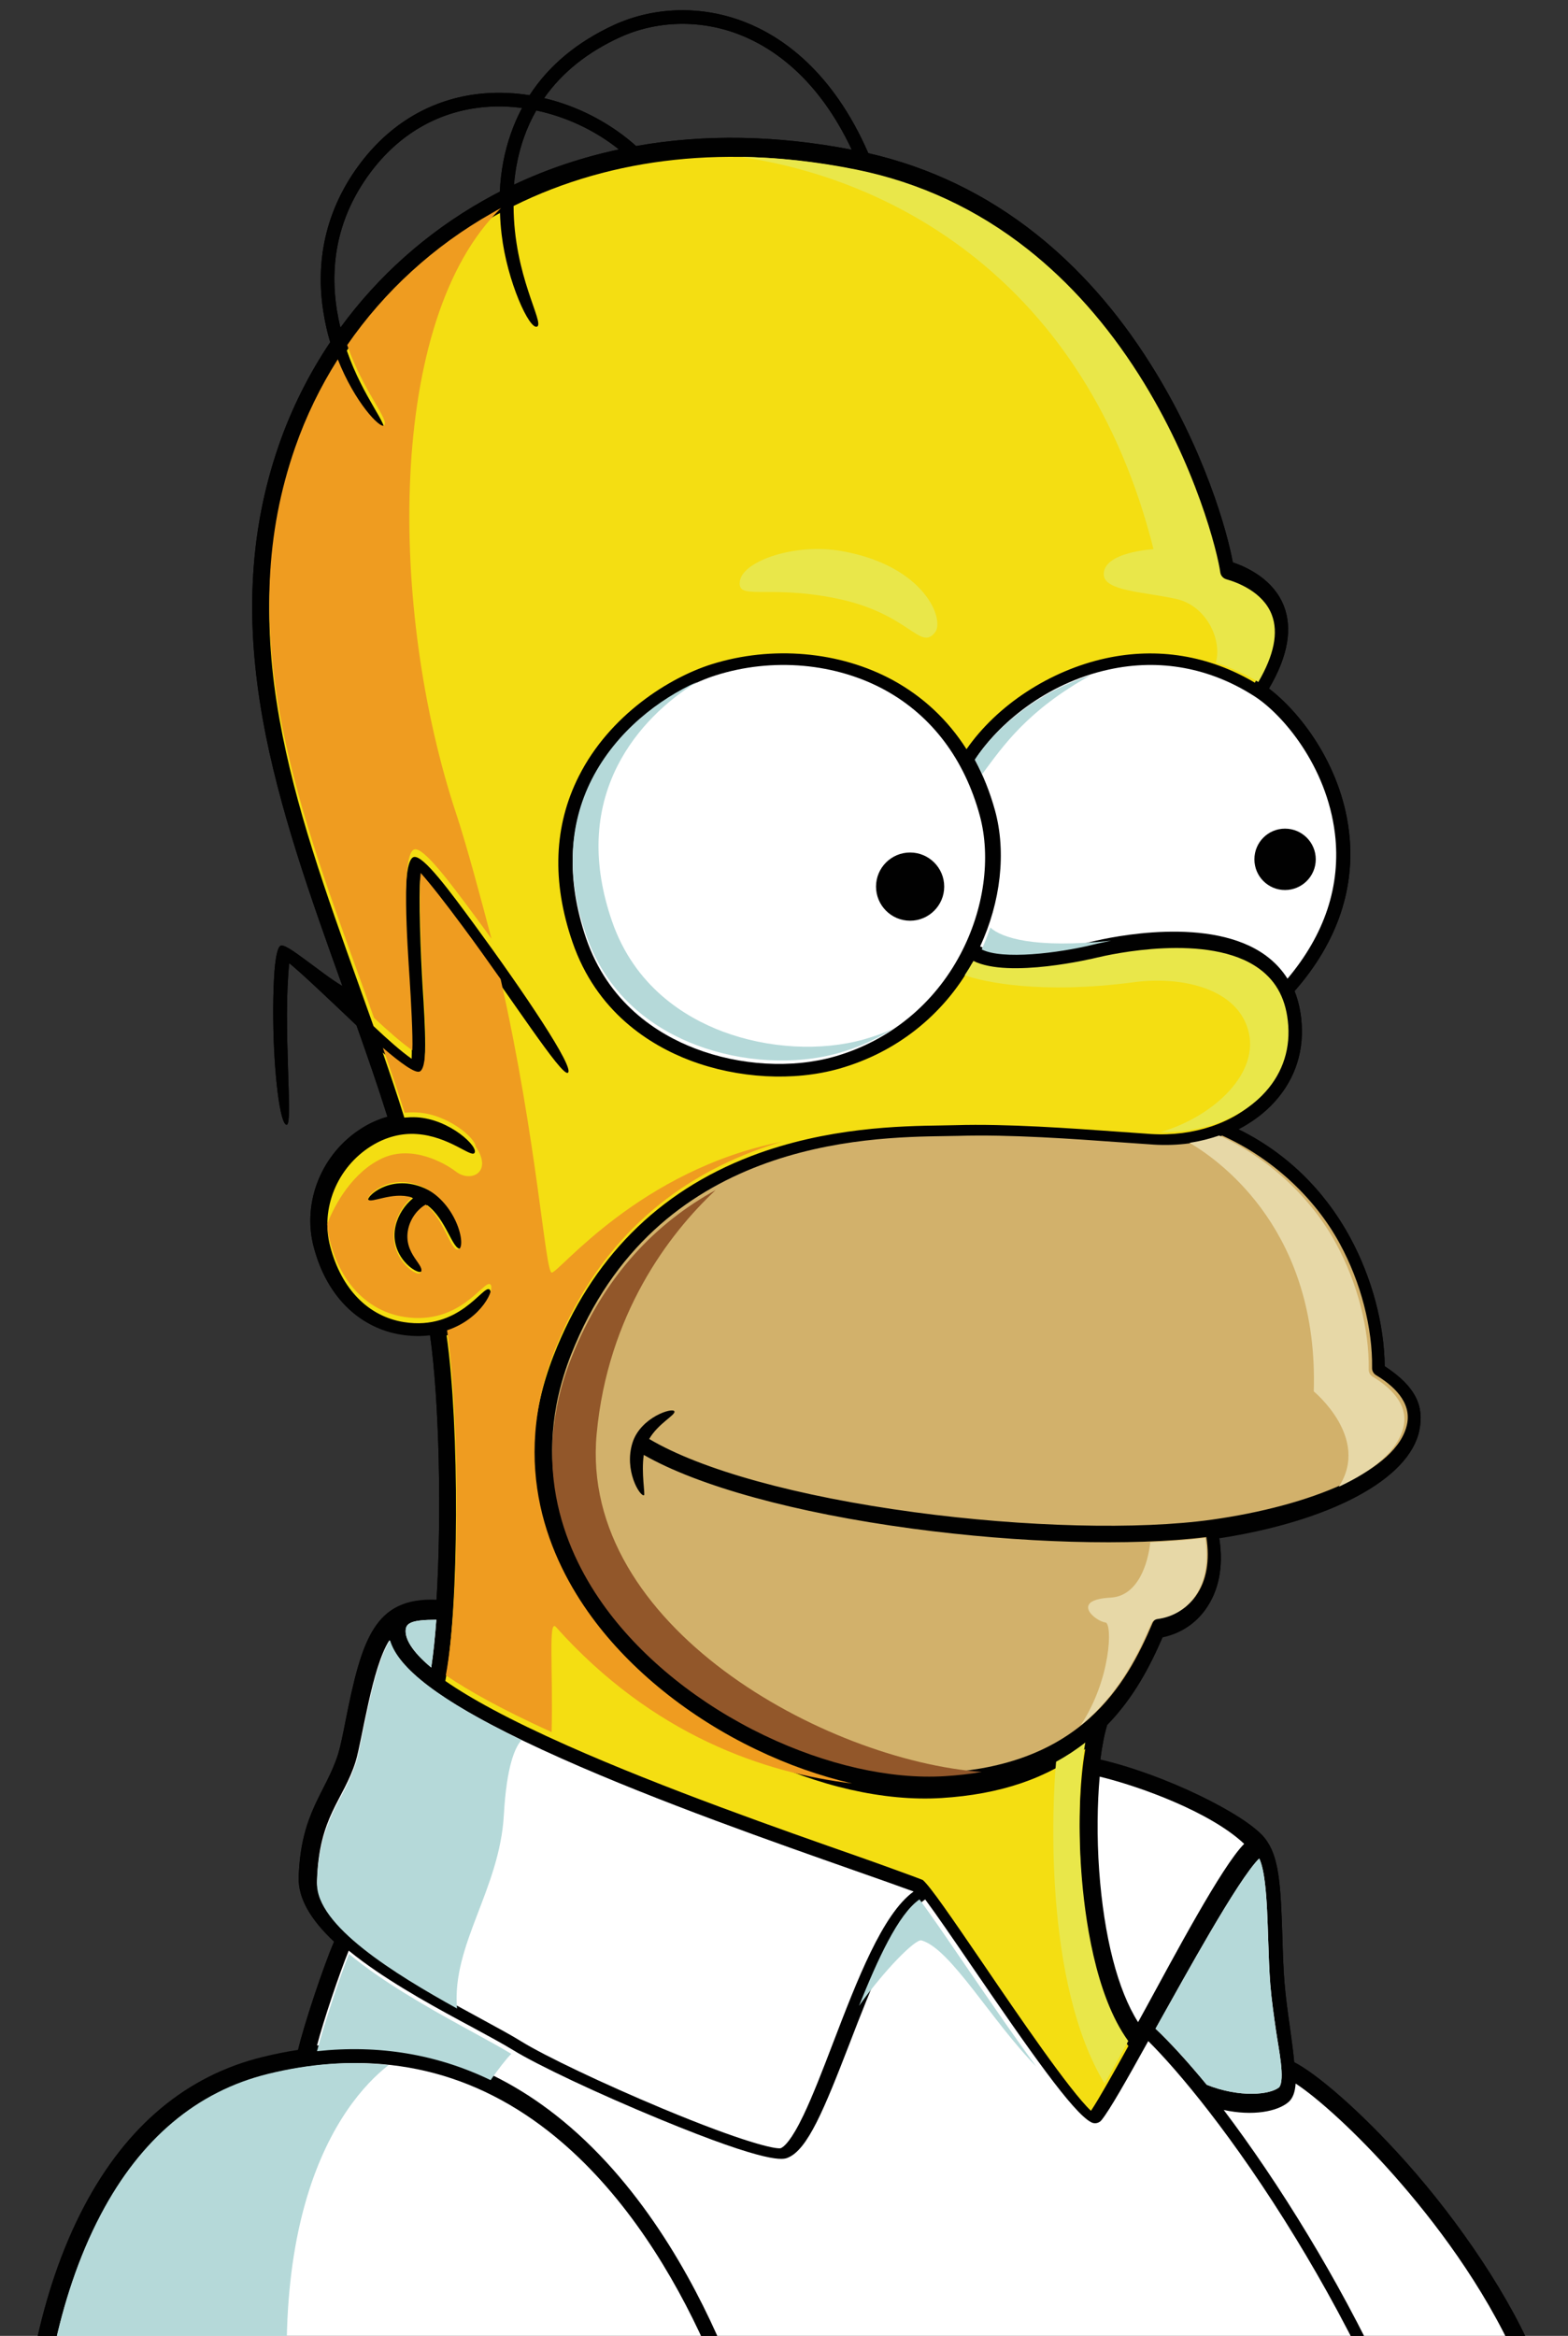 <?xml version="1.0" encoding="UTF-8"?>
<svg width="460px" height="685px" viewBox="0 0 460 685" version="1.1" xmlns="http://www.w3.org/2000/svg" xmlns:xlink="http://www.w3.org/1999/xlink">
    <rect x="0" y="0" width="460" height="685" fill="#333333" stroke="none"/>
    <!-- Generator: Sketch 44.1 (41455) - http://www.bohemiancoding.com/sketch -->
    <title>homer_bottom-right</title>
    <desc>Created with Sketch.</desc>
    <defs></defs>
    <g id="Page-1" stroke="none" stroke-width="1" fill="none" fill-rule="evenodd">
        <g id="homer_bottom-right" fill-rule="nonzero">
            <g id="Homer_Simpson" transform="translate(5, 3)">
                <path d="M519.154,1065.516 C522.392,1060.37 525.369,1055.096 528.147,1049.744 C538.167,1030.366 545.19,1009.921 549.067,988.981 C552.529,970.239 552.798,951.597 551.726,939.922 C556.642,936.462 557.293,934.646 557.625,933.738 C558.838,930.239 556.91,920.236 554.675,912.056 C552.136,902.865 547.284,888.292 538.25,870.945 C525.028,845.523 507.68,823.099 486.693,804.302 C482.977,800.969 479.102,797.732 475.147,794.643 C466.26,770.372 448.779,723.326 438.397,700.695 C441.889,698.726 447.785,694.615 446.013,690.067 C438.463,670.946 422.926,648.325 407.539,631.072 C393.667,615.525 380.847,604.82 374.685,601.725 C374.447,598.948 374.004,595.659 373.464,591.759 C372.832,587.318 372.187,582.709 371.816,578.177 C371.514,574.376 371.35,569.974 371.22,565.295 C370.716,549.289 370.259,541.186 365.958,535.898 C360.383,529.027 336.641,517.305 317.789,512.976 C318.34,508.707 319.041,505.174 319.833,502.663 C327.729,494.563 332.473,485.286 336.067,476.976 C341.232,475.918 345.722,473.017 348.779,468.654 C352.335,463.607 354.066,456.755 352.679,447.941 C385.541,442.858 408.495,430.575 411.391,416.342 C412.796,409.463 410.533,403.68 401.222,397.606 C401.117,385.325 397.478,371.699 391.158,359.986 C383.514,345.867 372.195,334.91 358.256,328.103 C361.862,326.239 365.108,323.917 367.83,321.187 C374.375,314.604 377.499,306.29 376.856,297.105 C376.626,293.603 375.912,290.428 374.768,287.576 C381.11,280.373 385.658,272.69 388.327,264.693 C390.914,256.919 391.731,248.835 390.734,240.682 C388.341,220.883 376.056,205.527 367.263,198.891 C373.087,189.024 374.084,181.032 371.68,174.781 C368.706,167.007 361.045,163.378 356.667,161.891 C355.105,153.168 348.358,128.731 332.401,103.545 C322.86,88.415 311.594,75.661 298.965,65.634 C284.314,53.996 267.75,46.017 249.74,41.915 C239.23,17.799 224.3,7.672 213.493,3.456 C201.042,-1.419 187.095,-1.128 175.214,4.276 C164.369,9.261 156.03,16.174 150.352,24.922 C146.035,24.236 141.681,24.036 137.466,24.346 C122.973,25.429 110.389,32.342 101.111,44.343 C95.788,51.236 92.21,58.777 90.421,66.761 C88.867,73.74 88.674,81.082 89.892,88.615 C90.38,91.679 91.05,94.608 91.869,97.338 C85.616,106.676 80.523,116.808 76.792,127.558 C72.275,140.644 69.772,153.849 69.143,167.959 C68.573,180.522 69.545,193.503 72.046,207.664 C76.712,233.844 86.223,260.363 95.412,285.99 C95.813,287.086 96.24,288.224 96.625,289.334 C89.471,282.568 78.864,273.072 77.205,274.371 C75.28,275.891 75.103,288.578 75.161,295.732 C75.28,311.415 77.153,327.098 79.152,326.74 C81.021,326.411 77.917,297.7 79.853,279.407 C82.606,281.444 93.692,292.03 99.582,297.611 C102.729,306.492 105.853,315.481 108.68,324.459 C106.099,325.174 103.568,326.284 101.186,327.784 C89.407,335.12 83.58,349.403 87.009,362.494 C88.97,370.024 92.451,376.156 97.284,380.702 C101.604,384.741 106.946,387.352 112.674,388.251 C115.787,388.736 118.609,388.755 121.154,388.434 C123.918,407.912 124.566,441.488 123.062,466.11 C104.864,465.423 101.156,477.551 96.381,501.523 C95.6,505.554 94.888,509.031 94.193,511.304 C90.643,522.604 83.204,528.434 82.619,547.431 C82.453,553.342 85.885,559.54 93.041,566.253 C89.978,573.271 84.132,590.787 82.426,598.126 C79.014,598.652 75.546,599.338 72.062,600.199 C49.771,605.645 32.182,620.342 19.736,643.86 C5.9,670.046 1.806,700.697 0.823,721.782 C-0.332,745.739 2.122,769.666 7.03,782.725 C8.968,787.916 20.744,792.121 26.322,792.802 C29.518,805.536 33.888,821.812 39.006,840.05 C32.943,848.981 26.959,862.449 21.176,880.048 C16.172,895.29 11.502,913.108 7.711,931.653 C4.243,948.546 1.718,964.857 0.621,977.639 C-1.243,998.884 1.582,1001.505 2.643,1002.48 C5.174,1004.852 9.841,1007.125 16.59,1009.309 C22.561,1036.387 36.818,1065.109 58.988,1094.703 C80.767,1123.771 104.731,1146.469 121.256,1160.616 C125.854,1214.729 128.155,1265.405 128.155,1312.213 C128.155,1346.97 528.903,1132.807 519.154,1065.516 Z M176.898,7.924 C187.773,2.969 200.596,2.689 212.042,7.191 C221.73,10.994 235.021,19.92 244.877,40.89 C222.793,36.621 201.474,36.284 181.614,39.819 C176.042,34.836 169.356,30.791 162.181,28.081 C159.708,27.145 157.171,26.37 154.62,25.772 C159.877,18.286 167.318,12.304 176.898,7.924 M152.321,29.393 C161.048,31.231 169.539,35.182 176.574,40.813 C165.836,43.111 155.512,46.549 145.786,51.15 C146.182,46.521 147.09,41.884 148.68,37.383 C149.663,34.581 150.89,31.901 152.321,29.393 M93.841,87.989 C91.413,72.763 94.938,58.896 104.266,46.801 C112.854,35.727 124.427,29.341 137.779,28.344 C141.194,28.084 144.683,28.203 148.145,28.668 C146.899,31.018 145.813,33.474 144.91,36.057 C143.002,41.436 141.905,47.177 141.637,53.188 C139.911,54.073 138.253,54.973 136.588,55.923 C120.041,65.324 105.861,78.026 94.874,93.055 C94.464,91.427 94.135,89.719 93.841,87.989" id="Shape" fill="#010101"></path>
                <path d="M138.549,375.115 C136.64,373.909 129.783,387.263 113.553,384.72 C103.02,383.057 95.117,374.966 91.863,362.483 C88.952,351.414 93.899,339.328 103.884,333.092 C108.184,330.408 112.753,329.254 117.252,329.559 C126.65,330.2 133.07,336.411 134.166,335.146 C135.624,333.436 126.949,325.145 117.169,324.646 C115.988,324.593 114.795,324.635 113.611,324.74 C111.629,318.357 109.465,312.005 107.279,305.658 C112.482,310.161 116.804,313.331 118.091,312.587 C120.526,311.24 119.762,298.397 118.979,286.202 C118.415,277.069 117.737,259.379 118.312,254.307 C121.201,257.56 125.612,263.277 130.566,270.018 C144.922,289.532 159.78,312.762 161.587,311.589 C163.723,310.244 148.678,287.921 134.152,268.11 C127.109,258.53 119.126,247.622 116.392,248.324 C112.388,249.383 114.377,276.933 114.992,286.457 C115.349,292.194 115.988,303.729 115.769,307.488 C112.731,305.37 108.724,301.832 104.581,297.917 C103.092,293.738 101.606,289.571 100.137,285.459 C90.587,258.799 81.566,233.62 76.966,207.797 C74.528,193.975 73.61,181.326 74.149,169.112 C74.753,155.462 77.182,142.66 81.538,130.008 C84.698,120.839 88.904,112.116 94.005,104.008 C99.022,116.804 106.311,124.388 107.478,123.495 C109.338,122.053 101.548,113.729 96.752,99.816 C107.625,83.956 122.056,70.619 139.092,60.906 C139.941,60.401 140.802,59.927 141.687,59.461 C141.746,61.544 141.903,63.645 142.161,65.778 C143.771,79.505 150.36,93.896 152.582,92.77 C154.779,91.672 145.722,77.906 145.67,57.401 C174.726,42.972 209.198,39.298 245.922,46.776 C264.289,50.541 281.103,58.416 295.927,70.211 C308.106,79.919 318.998,92.279 328.271,106.975 C345.068,133.61 351.289,159.535 352.045,165.008 C352.161,165.968 352.853,166.761 353.774,167.03 C356.918,167.914 364.492,170.734 367.068,177.452 C369.049,182.662 367.729,189.295 363.133,197.203 C349.667,189.217 334.578,186.73 319.358,190.052 C303.011,193.626 287.55,203.744 278.54,216.703 C273.125,208.177 265.844,201.331 256.991,196.487 C241.384,187.975 221.457,186.236 203.73,191.804 C191.454,195.678 173.882,206.599 164.797,224.644 C157.475,239.143 156.841,255.491 162.937,273.248 C169.994,293.78 185.599,303.473 197.478,307.987 C211.484,313.275 227.838,314.185 241.237,310.375 C257.924,305.636 271.697,294.745 280.112,279.672 C290.428,284.871 315.151,278.951 316.25,278.688 C319.551,277.887 348.823,271.196 363.49,281.971 C368.679,285.772 371.429,291.207 371.933,298.574 C372.464,306.332 369.83,313.375 364.306,318.918 C356.945,326.34 345.135,330.325 332.721,329.554 L323.002,328.866 C309.193,327.879 290.287,326.501 275.25,326.959 L271.246,327.039 C259.488,327.208 237.593,327.527 215.363,336.025 C187.976,346.52 168.469,366.171 157.422,394.464 C144.048,428.652 155.892,455.977 168.192,472.86 C179.547,488.479 196.568,502.298 216.13,511.759 C234.953,520.859 254.506,525.309 271.185,524.272 C288.508,523.205 302.375,518.474 313.386,509.887 C311.712,519.198 311.194,533.65 312.223,547.616 C313.178,560.401 316.2,583.551 326.032,597.001 C321.491,605.211 317.503,612.309 315.054,616 C308.795,610.094 293.777,588.079 283.521,573.011 C273.717,558.66 268.074,550.441 265.764,548.345 C265.498,548.123 250.411,542.68 246.96,541.488 C224.183,533.505 189.744,521.455 161.509,508.917 C144.123,501.2 132.865,494.951 125.643,489.946 C129.702,468.429 129.832,415.251 126.016,388.624 C136.208,385.233 140.224,376.189 138.549,375.115" id="Shape" fill="#F4DE12"></path>
                <path d="M118.721,345.099 C109.154,341.455 102.426,347.962 103.039,348.923 C103.832,350.214 110.212,346.628 116.196,348.365 C113.743,350.345 111.795,353.294 111.054,356.472 C108.983,365.346 117.468,371.022 118.681,369.846 C120.769,367.81 113.373,364.646 115.084,357.287 C115.846,354.019 118.21,351.486 120.315,350.409 C125.908,354.483 127.808,363.76 130.147,363.146 C132.725,362.48 129.611,349.245 118.721,345.099" id="Shape" fill="#010101"></path>
                <path d="M372.936,613.492 C374.263,612.36 374.915,610.58 375.096,608 C381.483,612.161 392.851,622.33 404.239,635.267 C415.364,647.873 430.225,667.127 440,689.138 C430.214,688.841 410.196,693.173 401.987,696 C394.137,679.146 386.048,664.553 379.034,652.955 C370.47,638.717 361.811,626.092 354,615.749 C362.447,617.579 369.637,616.251 372.936,613.492" id="Shape" fill="#FFFFFF"></path>
                <path d="M366.082,549.17 C366.67,553.942 366.854,560.048 367.05,565.929 C367.207,570.621 367.356,575.026 367.658,578.895 C368.033,583.535 368.742,588.373 369.358,592.647 C370.094,597.745 372.071,606.884 370.251,609.107 C367.552,611.302 358.726,612.203 349.031,608.373 C343.232,601.34 338.083,595.76 334,591.913 C334.543,590.936 335.103,589.926 335.677,588.91 C342.109,577.507 358.101,548.223 364.41,542 C364.858,542.895 365.561,544.858 366.082,549.17" id="Shape" fill="#FFFFFF"></path>
                <path d="M360,537.713 C353.469,544.231 339.327,570.903 331.21,585.75 C330.415,587.163 329.635,588.601 328.875,590 C322.897,580.573 318.883,564.999 317.461,545.57 C316.745,535.5 316.916,525.871 317.611,518 C329.374,520.835 350.125,528.391 360,537.713" id="Shape" fill="#FFFFFF"></path>
                <path d="M388.024,361.656 C394.237,373.055 397.684,386.365 397.523,398.169 C397.498,399.022 397.961,399.828 398.705,400.278 C403.594,403.21 409.147,408.069 407.793,414.595 C404.982,428.308 379.379,438.586 350.538,442.641 C329.065,445.65 295.629,444.822 263.252,440.457 C228.889,435.836 200.653,428.02 185.451,418.979 C188.135,414.372 193.279,411.939 192.847,410.877 C192.339,409.654 182.956,412.594 180.564,420.05 C177.983,428.169 182.745,435.902 183.925,435.488 C184.344,435.333 183.078,428.937 183.861,423.65 C199.837,432.81 228.298,440.656 262.611,445.266 C294.238,449.526 326.981,450.448 348.896,447.748 C349.994,454.614 348.962,460.533 345.862,464.947 C343.334,468.553 339.46,470.888 335.045,471.471 C334.193,471.581 333.461,472.142 333.131,472.92 C329.276,481.994 324.051,492.416 314.627,500.88 C303.909,510.498 289.898,515.741 271.794,516.862 C255.882,517.842 237.142,513.585 219.01,504.872 C200.095,495.781 183.672,482.569 172.744,467.661 C161.139,451.815 149.969,426.215 162.543,394.232 C187.272,331.413 248.991,330.505 272.246,330.163 L276.339,330.091 C291.139,329.635 309.981,330.991 323.718,331.982 L333.514,332.661 C340.534,333.089 347.392,332.139 353.563,330.016 C367.658,336.341 380.498,347.787 388.024,361.656" id="Shape" fill="#D2B16B"></path>
                <path d="M386.625,241.46 C387.536,249.019 386.787,256.528 384.394,263.722 C382.051,270.761 378.125,277.559 372.707,284 C371.062,281.38 368.947,279.133 366.383,277.238 C350.29,265.421 320.964,271.762 315.237,273.162 C304.99,275.658 288.547,277.589 282.532,274.535 C288.605,261.484 290.255,246.819 286.893,234.632 C285.43,229.319 283.446,224.372 281,219.826 C287.622,209.534 301.678,197.393 320.316,193.337 C335.249,190.075 350.047,192.811 363.101,201.239 C371.219,206.474 384.215,221.533 386.625,241.46" id="Shape" fill="#FFFFFF"></path>
                <path d="M282.434,236.155 C285.788,248.529 283.684,263.696 276.8,276.743 C269.005,291.537 255.914,302.195 239.94,306.807 C227.417,310.412 212.079,309.531 198.911,304.469 C187.894,300.245 173.399,291.176 166.873,271.958 C161.214,255.133 161.751,239.709 168.519,226.103 C177.014,209.055 193.434,198.729 204.917,195.061 C221.568,189.764 240.221,191.412 254.812,199.464 C268.404,206.987 277.957,219.671 282.434,236.155" id="Shape" fill="#FFFFFF"></path>
                <path d="M123,472 C122.603,477.334 122.101,482.085 121.505,486 C115.49,480.97 114,477.519 114,475.342 C114,473.01 115.49,472 123,472" id="Shape" fill="#FFFFFF"></path>
                <path d="M88.004,548.476 C88.576,529.539 95.776,524.976 99.327,513.567 C101.245,507.416 104.07,485.945 109.247,478 C112.01,487.538 128.325,498.694 159.835,512.726 C188.203,525.365 222.723,537.451 245.544,545.476 C252.517,547.924 258.55,550.045 262.964,551.663 C262.986,551.677 263,551.691 263,551.713 C253.893,558.306 246.503,577.537 239.356,596.18 C236.343,604.071 233.455,611.533 230.73,617.248 C227.181,624.69 225.047,626.539 224.044,626.969 C222.436,627.286 213.16,625.262 189.275,615.3 C172.239,608.182 154.847,599.927 147.951,595.658 C145.032,593.848 140.964,591.641 136.257,589.084 C118.058,579.214 87.595,562.714 88.004,548.476" id="Shape" fill="#FFFFFF"></path>
                <path d="M97.306,569.021 C98.573,570.034 99.887,571.083 101.309,572.126 C111.483,579.616 123.949,586.342 133.97,591.715 C138.628,594.236 142.645,596.408 145.455,598.145 C152.835,602.677 170.469,610.981 188.36,618.366 C220.93,631.826 224.819,630.274 226.097,629.754 C231.952,627.413 236.792,615.499 244.232,596.275 C250.603,579.746 258.448,559.429 266.421,554 C269.75,558.485 274.834,565.903 280.104,573.612 C297.214,598.602 309.73,616.509 315.1,619.348 C316.12,619.909 317.417,619.644 318.141,618.739 C320.569,615.748 325.664,606.725 331.86,595.547 C340.332,603.936 356.859,623.423 375.288,653.624 C390.494,678.534 410.869,717.453 422.778,762.92 C403.894,755.132 389.338,752.177 388.897,753.718 C387.915,757.268 411.778,760.748 443.126,778.075 C457.316,785.896 470.5,795.149 482.57,805.727 C503.004,823.65 520.041,845.074 533.17,869.428 C542.665,887.02 547.813,901.919 550.485,911.343 C553.925,923.493 554.258,930.155 553.875,931.328 C553.559,932.208 550.435,937.288 519.165,950.627 C498.191,959.561 470.168,969.802 440.306,979.419 C408.058,989.773 376.242,998.616 348.246,1005.007 C317.204,1012.077 292.57,1015.773 274.992,1016 C270.155,998.643 263.355,974.691 255.892,948.405 C237.543,883.639 214.069,800.804 201.932,754.706 C208.389,752.207 221.482,744.222 221.482,735.033 C221.482,729.538 217.218,709.379 206.961,685.501 C198.135,664.91 182.447,636.372 157.988,617.217 C137.219,600.945 113.739,594.122 88,596.845 C89.885,589.615 94.52,575.825 97.306,569.021" id="Shape" fill="#FFFFFF"></path>
                <path d="M6.263,722.171 C7.265,701.596 11.242,671.738 24.726,646.34 C36.529,624.13 53.156,610.287 74.122,605.173 C104.566,597.744 132.045,603.38 155.764,621.881 C195.709,653.061 213.598,711.511 217,730.723 C206.87,724.575 192.196,721.352 173.211,721.12 C154.015,720.896 131.275,723.783 107.511,729.487 C69.073,738.716 24.47,756.73 10.583,776 C6.981,762.884 5.312,742.6 6.263,722.171" id="Shape" fill="#FFFFFF"></path>
                <path d="M204.996,249 C199.472,249 195,253.479 195,258.99 C195,264.515 199.472,269 204.996,269 C210.511,269 215,264.515 215,258.99 C214.997,253.482 210.508,249 204.996,249" id="Shape" fill="#010101"></path>
                <path d="M343.98,241 C339.01,241 335,245.025 335,250 C335,254.973 339.01,259 343.98,259 C348.946,259 353,254.973 353,250 C353,245.025 348.946,241 343.98,241" id="Shape" fill="#010101"></path>
                <path d="M142.813,529.23 C143.624,514.692 146.166,509.292 148,507.275 C124.316,495.774 111.825,486.281 109.428,478 C104.208,485.998 101.359,507.703 99.422,513.91 C95.841,525.427 88.581,530.034 88.004,549.159 C87.647,561.677 110.941,575.954 129.073,586 C127.476,567.309 141.59,551.104 142.813,529.23" id="Shape" fill="#B5D9D9"></path>
                <path d="M109,602.584 C97.718,601.289 85.914,602.147 73.605,605.172 C52.805,610.286 36.303,624.129 24.585,646.353 C11.205,671.737 7.26,701.594 6.258,722.169 C5.322,742.608 6.973,762.896 10.548,776 C21.637,760.534 52.361,745.864 83.783,735.918 C68.443,648.9 94.494,613.86 109,602.584" id="Shape" fill="#B5D9D9"></path>
                <path d="M145,599.294 C142.229,597.604 138.537,595.577 134.319,593.269 C124.217,587.749 111.662,580.862 101.412,573.181 C99.974,572.121 98.653,571.046 97.376,570 C94.569,576.972 89.919,591.117 88,598.511 C106.141,596.561 123.178,599.404 138.925,607 C141.065,603.958 143.425,600.839 145,599.294" id="Shape" fill="#B5D9D9"></path>
                <path d="M265.317,566.025 C273.851,568.349 286.048,589.891 299,603 C293.283,595.273 286.279,585.102 278.196,573.309 C273.027,565.726 268.033,558.423 264.753,554 C258.54,558.246 252.412,571.712 247,585.236 C254.614,574.504 263.592,565.543 265.317,566.025" id="Shape" fill="#B5D9D9"></path>
                <path d="M170.035,417.531 C173.281,382.47 191.213,358.843 204.939,346 C188.126,355.26 172.418,370.422 162.565,395.341 C149.942,427.301 161.156,452.893 172.797,468.711 C183.758,483.606 200.254,496.813 219.224,505.899 C237.41,514.601 256.217,518.841 272.178,517.862 C275.953,517.633 279.556,517.23 283,516.623 C237.263,513.255 164.826,473.883 170.035,417.531" id="Shape" fill="#92572A"></path>
                <path d="M406.796,415.131 C408.14,408.575 402.595,403.67 397.716,400.719 C396.973,400.274 396.51,399.454 396.535,398.604 C396.704,386.729 393.26,373.337 387.051,361.848 C379.522,347.886 366.721,336.356 352.64,330 C349.874,330.953 346.981,331.67 344,332.137 C353.778,337.909 381.864,358.583 380.409,405.026 C380.409,405.026 397.12,418.693 387.752,433 C398.206,428.142 405.388,422.076 406.796,415.131" id="Shape" fill="#E7D8A7"></path>
                <path d="M320.836,465.5 C308.726,466.144 316.366,472.46 319.288,472.789 C321.406,473.027 320.973,489.487 312,503 C312.701,502.436 313.366,501.849 314.067,501.243 C323.546,492.756 328.815,482.319 332.695,473.226 C333.036,472.432 333.776,471.882 334.628,471.774 C339.07,471.19 342.953,468.855 345.512,465.223 C348.632,460.825 349.672,454.896 348.579,448 C343.702,448.592 338.282,449.015 332.455,449.264 C331.818,455.356 328.921,465.049 320.836,465.5" id="Shape" fill="#E7D8A7"></path>
                <path d="M216.836,510.032 C197.151,500.595 180.019,486.795 168.603,471.196 C156.237,454.332 144.315,427.068 157.763,392.936 C168.881,364.689 188.505,345.065 216.073,334.601 C218.841,333.552 221.592,332.628 224.365,331.808 C182.747,340.047 159.1,370.073 156.881,370.19 C154.918,370.298 152.707,332.118 141.87,284.131 C138.295,279.06 134.519,273.748 130.749,268.679 C125.765,261.95 121.327,256.25 118.42,253 C117.841,258.066 118.529,275.719 119.1,284.857 C119.874,297.004 120.648,309.826 118.195,311.191 C116.9,311.924 112.562,308.76 107.319,304.273 C109.516,310.576 111.696,316.946 113.698,323.318 C114.881,323.199 116.081,323.172 117.27,323.224 C126.331,323.667 134.458,330.748 134.519,333.192 C139.749,340.755 133.108,343.947 128.767,340.575 C125.651,338.192 116.045,332.619 107.252,336.622 C98.646,340.542 93.342,349.86 91,355.886 C91.086,357.619 91.345,359.311 91.802,361.002 C95.062,373.456 103.031,381.542 113.626,383.198 C129.956,385.736 136.858,372.404 138.78,373.608 C140.461,374.68 136.421,383.715 126.158,387.103 C130.006,413.692 129.881,466.787 125.791,488.273 C132.334,492.761 142.171,498.272 156.828,504.941 C157.27,486.38 155.817,471.581 158.084,474.109 C186.659,506.037 219.504,516.958 245,520 C235.734,517.882 226.2,514.53 216.836,510.032 M129.469,363.394 C127.188,364.022 125.339,354.458 119.877,350.256 C117.819,351.366 115.508,353.993 114.764,357.351 C113.099,364.941 120.311,368.21 118.273,370.306 C117.103,371.51 108.817,365.675 110.841,356.509 C111.557,353.232 113.453,350.175 115.85,348.146 C110.017,346.355 103.789,350.056 102.992,348.73 C102.408,347.734 108.973,341.018 118.312,344.786 C128.967,349.054 131.989,362.707 129.469,363.394" id="Shape" fill="#EF9C20"></path>
                <path d="M96.857,98.194 C101.674,112.05 109.492,120.333 107.629,121.78 C106.459,122.661 99.134,115.104 94.094,102.375 C88.97,110.443 84.745,119.116 81.57,128.255 C77.189,140.86 74.756,153.603 74.15,167.201 C73.608,179.359 74.528,191.947 76.977,205.725 C81.598,231.448 90.66,256.522 100.257,283.063 C101.73,287.163 103.226,291.302 104.716,295.482 C108.885,299.356 112.9,302.899 115.963,305 C116.18,301.256 115.541,289.75 115.174,284.062 C114.557,274.569 112.566,247.12 116.58,246.088 C119.335,245.384 127.344,256.238 134.422,265.783 C136.004,267.923 137.602,270.093 139.178,272.275 C136.054,260.344 131.756,244.431 128.951,235.998 C108.949,175.924 108.36,90.612 142,58 C141.108,58.469 140.24,58.942 139.39,59.444 C122.271,69.114 107.768,82.406 96.857,98.194" id="Shape" fill="#EF9C20"></path>
                <path d="M365.261,318.226 C370.803,312.646 373.467,305.569 372.933,297.785 C372.426,290.374 369.659,284.921 364.44,281.102 C349.685,270.269 320.243,276.998 316.922,277.789 C315.82,278.068 290.949,284.016 280.572,278.792 C279.762,280.249 278.896,281.648 278,283.01 C283.614,284.907 299.937,288.705 327.889,285.008 C340.382,283.342 357.206,286.175 361.061,298.69 C364.98,311.406 351.263,324.336 335.502,328.989 C347.266,329.234 358.272,325.289 365.261,318.226" id="Shape" fill="#E9E74A"></path>
                <path d="M319.043,608 C321.071,604.476 323.461,600.182 326,595.535 C316.193,582.02 313.174,558.762 312.23,545.902 C311.203,531.868 311.717,517.367 313.389,508 C310.712,510.106 307.856,511.976 304.823,513.633 C303.661,525.987 301.147,578.44 319.043,608" id="Shape" fill="#E9E74A"></path>
                <path d="M333.403,158.042 C333.403,158.042 318.446,158.848 318.819,165.592 C319.089,170.339 330.588,170.557 340.013,172.629 C348.817,174.545 353.598,184.443 351.685,191.339 C355.957,192.741 360.13,194.624 364.152,197 C368.772,189.104 370.099,182.477 368.094,177.268 C365.518,170.56 357.904,167.741 354.744,166.863 C353.818,166.589 353.117,165.794 352.992,164.839 C352.246,159.358 345.993,133.486 329.108,106.88 C319.787,92.202 308.847,79.85 296.585,70.16 C281.695,58.379 264.788,50.508 246.326,46.753 C234.623,44.387 223.146,43.13 212,43 C255.266,49.079 313.306,78.158 333.403,158.042" id="Shape" fill="#E9E74A"></path>
                <path d="M240.152,172.447 C261.888,176.83 264.921,188.201 269.362,182.373 C272.126,178.754 266.435,162.955 241.943,158.605 C228.205,156.177 213.312,161.474 212.125,167.104 C210.831,173.416 219.566,168.325 240.152,172.447" id="Shape" fill="#E9E74A"></path>
                <path d="M123,472 C122.603,477.334 122.101,482.085 121.505,486 C115.49,480.97 114,477.519 114,475.342 C114,473.01 115.49,472 123,472" id="Shape" fill="#B5D9D9"></path>
                <path d="M366.082,549.17 C366.67,553.942 366.854,560.048 367.05,565.929 C367.207,570.621 367.356,575.026 367.658,578.895 C368.033,583.535 368.742,588.373 369.358,592.647 C370.094,597.745 372.071,606.884 370.251,609.107 C367.552,611.302 358.726,612.203 349.031,608.373 C343.232,601.34 338.083,595.76 334,591.913 C334.543,590.936 335.103,589.926 335.677,588.91 C342.109,577.507 358.101,548.223 364.41,542 C364.858,542.895 365.561,544.858 366.082,549.17" id="Shape" fill="#B5D9D9"></path>
                <path d="M206.964,299.481 C195.811,295.266 181.135,286.24 174.537,267.13 C168.763,250.401 169.312,235.059 176.178,221.526 C181.765,210.555 190.69,202.388 199.438,197 C188.62,201.846 175.818,211.35 168.595,225.558 C161.741,239.077 161.183,254.425 166.927,271.154 C173.541,290.269 188.223,299.303 199.388,303.513 C212.725,308.535 228.266,309.396 240.951,305.82 C246.709,304.191 252.085,301.788 257,298.725 C254.283,299.931 251.46,300.949 248.542,301.768 C235.851,305.364 220.296,304.494 206.964,299.481" id="Shape" fill="#B5D9D9"></path>
                <path d="M315,195 C299.038,200.03 287.011,210.624 281,219.734 C281.759,221.124 282.485,222.541 283.155,224 C289.286,215.736 296.365,205.33 315,195" id="Shape" fill="#B5D9D9"></path>
                <path d="M283,275.414 C289.007,278.513 305.428,276.539 315.66,274.022 C316.719,273.761 318.577,273.337 321,272.868 C298.492,275.206 288.847,272.046 285.542,269 C284.797,271.167 283.954,273.311 283,275.414" id="Shape" fill="#B5D9D9"></path>
                <path d="M551.726,940.279 C556.642,936.817 557.293,935 557.625,934.092 C558.838,930.592 556.91,920.586 554.675,912.402 C552.136,903.207 547.284,888.629 538.25,871.276 C525.028,845.844 507.68,823.411 486.693,804.607 C482.977,801.272 479.102,798.035 475.147,794.944 C466.26,770.665 448.779,723.601 438.397,700.961 C441.889,698.991 447.785,694.879 446.013,690.329 C438.463,671.2 422.926,648.571 407.539,631.312 C393.667,615.759 380.847,605.049 374.685,601.953 C374.447,599.175 374.004,595.885 373.464,591.983 C372.832,587.541 372.187,582.93 371.816,578.396 C371.514,574.594 371.35,570.19 371.22,565.51 C370.716,549.497 370.259,541.391 365.958,536.101 C360.383,529.228 336.641,517.502 317.789,513.17 C318.34,508.9 319.041,505.366 319.833,502.854 C327.729,494.751 332.473,485.47 336.067,477.156 C341.232,476.099 345.722,473.196 348.779,468.832 C352.335,463.783 354.066,456.928 352.679,448.111 C385.541,443.026 408.495,430.738 411.391,416.5 C412.796,409.618 410.533,403.833 401.222,397.757 C401.117,385.471 397.478,371.84 391.158,360.123 C383.514,345.999 372.195,335.037 358.256,328.227 C361.862,326.363 365.108,324.04 367.83,321.309 C374.375,314.723 377.499,306.407 376.856,297.218 C376.626,293.714 375.912,290.538 374.768,287.685 C381.11,280.479 385.658,272.794 388.327,264.793 C390.914,257.016 391.731,248.93 390.734,240.774 C388.341,220.967 376.056,205.604 367.263,198.966 C373.087,189.096 374.084,181.1 371.68,174.847 C368.706,167.07 361.045,163.44 356.667,161.953 C355.105,153.226 348.358,128.78 332.401,103.584 C322.86,88.449 311.594,75.69 298.965,65.659 C284.314,54.016 267.75,46.035 249.74,41.931 C239.23,17.806 224.3,7.675 213.493,3.457 C201.042,-1.42 187.095,-1.129 175.214,4.277 C164.369,9.265 156.03,16.18 150.352,24.932 C146.035,24.245 141.681,24.045 137.466,24.356 C122.973,25.439 110.389,32.354 101.111,44.359 C95.788,51.255 92.21,58.799 90.421,66.786 C88.867,73.768 88.674,81.113 89.892,88.648 C90.38,91.714 91.05,94.644 91.869,97.375 C85.616,106.716 80.523,116.852 76.792,127.606 C72.275,140.697 69.772,153.907 69.143,168.023 C68.573,180.591 69.545,193.577 72.046,207.743 C76.712,233.933 86.223,260.462 95.412,286.098 C89.471,282.675 78.864,273.176 77.205,274.475 C75.28,275.995 75.103,288.688 75.161,295.844 C75.28,311.533 77.153,327.222 79.152,326.864 C81.021,326.535 77.917,297.813 79.853,279.513 C82.606,281.551 93.692,292.141 99.582,297.724 C102.729,306.609 105.853,315.601 108.68,324.582 C106.099,325.297 103.568,326.408 101.186,327.909 C89.407,335.248 83.58,349.535 87.009,362.632 C88.97,370.165 92.451,376.299 97.284,380.846 C101.604,384.887 106.946,387.499 112.674,388.399 C115.787,388.883 118.609,388.903 121.154,388.581 C123.918,408.067 124.566,441.655 123.062,466.286 C104.864,465.6 101.156,477.733 96.381,501.713 C95.6,505.745 94.888,509.224 94.193,511.498 C90.643,522.802 83.204,528.635 82.619,547.639 C82.453,553.552 85.885,559.752 93.041,566.468 C89.978,573.489 84.132,591.011 82.426,598.353 C79.014,598.879 75.546,599.566 72.062,600.427 C49.771,605.875 32.182,620.578 19.736,644.104 C5.9,670.3 1.806,700.963 0.823,722.055 C-0.332,746.022 2.122,769.958 7.03,783.022 C8.968,788.215 20.744,792.421 26.322,793.103 C29.518,805.842 33.888,822.124 39.006,840.369 C32.943,849.303 26.959,862.776 21.176,880.382 C16.172,895.63 11.502,913.454 7.711,932.007 C4.243,948.906 1.718,965.223 0.621,978.01 C-1.243,999.263 1.582,1001.885 2.643,1002.86 C5.174,1005.233 9.841,1007.507 16.59,1009.692 C22.561,1036.78 552.798,951.958 551.726,940.279 Z M176.898,7.927 C187.773,2.97 200.596,2.69 212.042,7.193 C221.73,10.999 235.021,19.927 244.877,40.906 C222.793,36.635 201.474,36.297 181.614,39.834 C176.042,34.849 169.356,30.803 162.181,28.092 C159.708,27.156 157.171,26.38 154.62,25.782 C159.877,18.293 167.318,12.309 176.898,7.927 M152.321,29.404 C161.048,31.243 169.539,35.195 176.574,40.828 C165.836,43.127 155.512,46.567 145.786,51.169 C146.182,46.539 147.09,41.9 148.68,37.397 C149.663,34.594 150.89,31.913 152.321,29.404 M93.841,88.022 C91.413,72.79 94.938,58.918 104.266,46.819 C112.854,35.741 124.427,29.352 137.779,28.355 C141.194,28.094 144.683,28.213 148.145,28.679 C146.899,31.03 145.813,33.487 144.91,36.07 C143.002,41.451 141.905,47.195 141.637,53.208 C139.911,54.094 138.253,54.994 136.588,55.944 C120.041,65.349 105.861,78.055 94.874,93.09 C94.464,91.462 94.135,89.753 93.841,88.022" id="Shape" fill="#010101"></path>
                <path d="M138.549,375.115 C136.64,373.909 129.783,387.263 113.553,384.72 C103.02,383.057 95.117,374.966 91.863,362.483 C88.952,351.414 93.899,339.328 103.884,333.092 C108.184,330.408 112.753,329.254 117.252,329.559 C126.65,330.2 133.07,336.411 134.166,335.146 C135.624,333.436 126.949,325.145 117.169,324.646 C115.988,324.593 114.795,324.635 113.611,324.74 C111.629,318.357 109.465,312.005 107.279,305.658 C112.482,310.161 116.804,313.331 118.091,312.587 C120.526,311.24 119.762,298.397 118.979,286.202 C118.415,277.069 117.737,259.379 118.312,254.307 C121.201,257.56 125.612,263.277 130.566,270.018 C144.922,289.532 159.78,312.762 161.587,311.589 C163.723,310.244 148.678,287.921 134.152,268.11 C127.109,258.53 119.126,247.622 116.392,248.324 C112.388,249.383 114.377,276.933 114.992,286.457 C115.349,292.194 115.988,303.729 115.769,307.488 C112.731,305.37 108.724,301.832 104.581,297.917 C103.092,293.738 101.606,289.571 100.137,285.459 C90.587,258.799 81.566,233.62 76.966,207.797 C74.528,193.975 73.61,181.326 74.149,169.112 C74.753,155.462 77.182,142.66 81.538,130.008 C84.698,120.839 88.904,112.116 94.005,104.008 C99.022,116.804 106.311,124.388 107.478,123.495 C109.338,122.053 101.548,113.729 96.752,99.816 C107.625,83.956 122.056,70.619 139.092,60.906 C139.941,60.401 140.802,59.927 141.687,59.461 C141.746,61.544 141.903,63.645 142.161,65.778 C143.771,79.505 150.36,93.896 152.582,92.77 C154.779,91.672 145.722,77.906 145.67,57.401 C174.726,42.972 209.198,39.298 245.922,46.776 C264.289,50.541 281.103,58.416 295.927,70.211 C308.106,79.919 318.998,92.279 328.271,106.975 C345.068,133.61 351.289,159.535 352.045,165.008 C352.161,165.968 352.853,166.761 353.774,167.03 C356.918,167.914 364.492,170.734 367.068,177.452 C369.049,182.662 367.729,189.295 363.133,197.203 C349.667,189.217 334.578,186.73 319.358,190.052 C303.011,193.626 287.55,203.744 278.54,216.703 C273.125,208.177 265.844,201.331 256.991,196.487 C241.384,187.975 221.457,186.236 203.73,191.804 C191.454,195.678 173.882,206.599 164.797,224.644 C157.475,239.143 156.841,255.491 162.937,273.248 C169.994,293.78 185.599,303.473 197.478,307.987 C211.484,313.275 227.838,314.185 241.237,310.375 C257.924,305.636 271.697,294.745 280.112,279.672 C290.428,284.871 315.151,278.951 316.25,278.688 C319.551,277.887 348.823,271.196 363.49,281.971 C368.679,285.772 371.429,291.207 371.933,298.574 C372.464,306.332 369.83,313.375 364.306,318.918 C356.945,326.34 345.135,330.325 332.721,329.554 L323.002,328.866 C309.193,327.879 290.287,326.501 275.25,326.959 L271.246,327.039 C259.488,327.208 237.593,327.527 215.363,336.025 C187.976,346.52 168.469,366.171 157.422,394.464 C144.048,428.652 155.892,455.977 168.192,472.86 C179.547,488.479 196.568,502.298 216.13,511.759 C234.953,520.859 254.506,525.309 271.185,524.272 C288.508,523.205 302.375,518.474 313.386,509.887 C311.712,519.198 311.194,533.65 312.223,547.616 C313.178,560.401 316.2,583.551 326.032,597.001 C321.491,605.211 317.503,612.309 315.054,616 C308.795,610.094 293.777,588.079 283.521,573.011 C273.717,558.66 268.074,550.441 265.764,548.345 C265.498,548.123 250.411,542.68 246.96,541.488 C224.183,533.505 189.744,521.455 161.509,508.917 C144.123,501.2 132.865,494.951 125.643,489.946 C129.702,468.429 129.832,415.251 126.016,388.624 C136.208,385.233 140.224,376.189 138.549,375.115" id="Shape" fill="#F4DE12"></path>
                <path d="M118.718,345.099 C109.153,341.455 102.428,347.962 103.038,348.923 C103.837,350.214 110.217,346.628 116.197,348.365 C113.745,350.345 111.794,353.294 111.055,356.472 C108.985,365.346 117.472,371.022 118.678,369.846 C120.766,367.81 113.374,364.646 115.085,357.287 C115.846,354.019 118.213,351.486 120.315,350.409 C125.911,354.483 127.81,363.76 130.146,363.146 C132.727,362.48 129.61,349.245 118.718,345.099" id="Shape" fill="#010101"></path>
                <path d="M372.936,613.492 C374.263,612.36 374.915,610.58 375.096,608 C381.483,612.161 392.851,622.33 404.239,635.267 C415.364,647.873 430.225,667.127 440,689.138 C430.214,688.841 410.196,693.173 401.987,696 C394.137,679.146 386.048,664.553 379.034,652.955 C370.47,638.717 361.811,626.092 354,615.749 C362.447,617.579 369.637,616.251 372.936,613.492" id="Shape" fill="#FFFFFF"></path>
                <path d="M366.082,549.17 C366.67,553.942 366.854,560.048 367.05,565.929 C367.207,570.621 367.356,575.026 367.658,578.895 C368.033,583.535 368.742,588.373 369.358,592.647 C370.094,597.745 372.071,606.884 370.251,609.107 C367.552,611.302 358.726,612.203 349.031,608.373 C343.232,601.34 338.083,595.76 334,591.913 C334.543,590.936 335.103,589.926 335.677,588.91 C342.109,577.507 358.101,548.223 364.41,542 C364.858,542.895 365.561,544.858 366.082,549.17" id="Shape" fill="#FFFFFF"></path>
                <path d="M360,537.713 C353.469,544.231 339.327,570.903 331.21,585.75 C330.415,587.163 329.635,588.601 328.875,590 C322.897,580.573 318.883,564.999 317.461,545.57 C316.745,535.5 316.916,525.871 317.611,518 C329.374,520.835 350.125,528.391 360,537.713" id="Shape" fill="#FFFFFF"></path>
                <path d="M388.024,361.656 C394.237,373.055 397.684,386.365 397.523,398.169 C397.498,399.022 397.961,399.828 398.705,400.278 C403.594,403.21 409.147,408.069 407.793,414.595 C404.982,428.308 379.379,438.586 350.538,442.641 C329.065,445.65 295.629,444.822 263.252,440.457 C228.889,435.836 200.653,428.02 185.451,418.979 C188.135,414.372 193.279,411.939 192.847,410.877 C192.339,409.654 182.956,412.594 180.564,420.05 C177.983,428.169 182.745,435.902 183.925,435.488 C184.344,435.333 183.078,428.937 183.861,423.65 C199.837,432.81 228.298,440.656 262.611,445.266 C294.238,449.526 326.981,450.448 348.896,447.748 C349.994,454.614 348.962,460.533 345.862,464.947 C343.334,468.553 339.46,470.888 335.045,471.471 C334.193,471.581 333.461,472.142 333.131,472.92 C329.276,481.994 324.051,492.416 314.627,500.88 C303.909,510.498 289.898,515.741 271.794,516.862 C255.882,517.842 237.142,513.585 219.01,504.872 C200.095,495.781 183.672,482.569 172.744,467.661 C161.139,451.815 149.969,426.215 162.543,394.232 C187.272,331.413 248.991,330.505 272.246,330.163 L276.339,330.091 C291.139,329.635 309.981,330.991 323.718,331.982 L333.514,332.661 C340.534,333.089 347.392,332.139 353.563,330.016 C367.658,336.341 380.498,347.787 388.024,361.656" id="Shape" fill="#D2B16B"></path>
                <path d="M386.625,241.46 C387.536,249.019 386.787,256.528 384.394,263.722 C382.051,270.761 378.125,277.559 372.707,284 C371.062,281.38 368.947,279.133 366.383,277.238 C350.29,265.421 320.964,271.762 315.237,273.162 C304.99,275.658 288.547,277.589 282.532,274.535 C288.605,261.484 290.255,246.819 286.893,234.632 C285.43,229.319 283.446,224.372 281,219.826 C287.622,209.534 301.678,197.393 320.316,193.337 C335.249,190.075 350.047,192.811 363.101,201.239 C371.219,206.474 384.215,221.533 386.625,241.46" id="Shape" fill="#FFFFFF"></path>
                <path d="M282.434,236.155 C285.788,248.529 283.684,263.696 276.8,276.743 C269.005,291.537 255.914,302.195 239.94,306.807 C227.417,310.412 212.079,309.531 198.911,304.469 C187.894,300.245 173.399,291.176 166.873,271.958 C161.214,255.133 161.751,239.709 168.519,226.103 C177.014,209.055 193.434,198.729 204.917,195.061 C221.568,189.764 240.221,191.412 254.812,199.464 C268.404,206.987 277.957,219.671 282.434,236.155" id="Shape" fill="#FFFFFF"></path>
                <path d="M123,472 C122.603,477.334 122.101,482.085 121.505,486 C115.49,480.97 114,477.519 114,475.342 C114,473.01 115.49,472 123,472" id="Shape" fill="#FFFFFF"></path>
                <path d="M88.004,548.476 C88.576,529.539 95.776,524.976 99.327,513.567 C101.245,507.416 104.07,485.945 109.247,478 C112.01,487.538 128.325,498.694 159.835,512.726 C188.203,525.365 222.723,537.451 245.544,545.476 C252.517,547.924 258.55,550.045 262.964,551.663 C262.986,551.677 263,551.691 263,551.713 C253.893,558.306 246.503,577.537 239.356,596.18 C236.343,604.071 233.455,611.533 230.73,617.248 C227.181,624.69 225.047,626.539 224.044,626.969 C222.436,627.286 213.16,625.262 189.275,615.3 C172.239,608.182 154.847,599.927 147.951,595.658 C145.032,593.848 140.964,591.641 136.257,589.084 C118.058,579.214 87.595,562.714 88.004,548.476" id="Shape" fill="#FFFFFF"></path>
                <path d="M97.306,569.021 C98.573,570.034 99.887,571.083 101.309,572.126 C111.483,579.616 123.949,586.342 133.97,591.715 C138.628,594.236 142.645,596.408 145.455,598.145 C152.835,602.677 170.469,610.981 188.36,618.366 C220.93,631.826 224.819,630.274 226.097,629.754 C231.952,627.413 236.792,615.499 244.232,596.275 C250.603,579.746 258.448,559.429 266.421,554 C269.75,558.485 274.834,565.903 280.104,573.612 C297.214,598.602 309.73,616.509 315.1,619.348 C316.12,619.909 317.417,619.644 318.141,618.739 C320.569,615.748 325.664,606.725 331.86,595.547 C340.332,603.936 356.859,623.423 375.288,653.624 C390.494,678.534 410.869,717.453 422.778,762.92 C403.894,755.132 389.338,752.177 388.897,753.718 C387.915,757.268 411.778,760.748 443.126,778.075 C457.316,785.896 470.5,795.149 482.57,805.727 C503.004,823.65 520.041,845.074 533.17,869.428 C542.665,887.02 547.813,901.919 550.485,911.343 C553.925,923.493 554.258,930.155 553.875,931.328 C553.559,932.208 550.435,937.288 519.165,950.627 C498.191,959.561 470.168,969.802 440.306,979.419 C408.058,989.773 376.242,998.616 348.246,1005.007 C317.204,1012.077 292.57,1015.773 274.992,1016 C270.155,998.643 263.355,974.691 255.892,948.405 C237.543,883.639 214.069,800.804 201.932,754.706 C208.389,752.207 221.482,744.222 221.482,735.033 C221.482,729.538 217.218,709.379 206.961,685.501 C198.135,664.91 182.447,636.372 157.988,617.217 C137.219,600.945 113.739,594.122 88,596.845 C89.885,589.615 94.52,575.825 97.306,569.021" id="Shape" fill="#FFFFFF"></path>
                <path d="M6.263,722.171 C7.265,701.596 11.242,671.738 24.726,646.34 C36.529,624.13 53.156,610.287 74.122,605.173 C104.566,597.744 132.045,603.38 155.764,621.881 C195.709,653.061 213.598,711.511 217,730.723 C206.87,724.575 192.196,721.352 173.211,721.12 C154.015,720.896 131.275,723.783 107.511,729.487 C69.073,738.716 24.47,756.73 10.583,776 C6.981,762.884 5.312,742.6 6.263,722.171" id="Shape" fill="#FFFFFF"></path>
                <path d="M261.996,247 C256.472,247 252,251.479 252,256.99 C252,262.515 256.472,267 261.996,267 C267.511,267 272,262.515 272,256.99 C271.997,251.482 267.508,247 261.996,247" id="Shape" fill="#010101"></path>
                <path d="M371.98,240 C367.01,240 363,244.025 363,249 C363,253.973 367.01,258 371.98,258 C376.946,258 381,253.973 381,249 C381,244.025 376.946,240 371.98,240" id="Shape" fill="#010101"></path>
                <path d="M142.813,529.23 C143.624,514.692 146.166,509.292 148,507.275 C124.316,495.774 111.825,486.281 109.428,478 C104.208,485.998 101.359,507.703 99.422,513.91 C95.841,525.427 88.581,530.034 88.004,549.159 C87.647,561.677 110.941,575.954 129.073,586 C127.476,567.309 141.59,551.104 142.813,529.23" id="Shape" fill="#B5D9D9"></path>
                <path d="M109,602.584 C97.718,601.289 85.914,602.147 73.605,605.172 C52.805,610.286 36.303,624.129 24.585,646.353 C11.205,671.737 7.26,701.594 6.258,722.169 C5.322,742.608 6.973,762.896 10.548,776 C21.637,760.534 52.361,745.864 83.783,735.918 C68.443,648.9 94.494,613.86 109,602.584" id="Shape" fill="#B5D9D9"></path>
                <path d="M145,599.294 C142.229,597.604 138.537,595.577 134.319,593.269 C124.217,587.749 111.662,580.862 101.412,573.181 C99.974,572.121 98.653,571.046 97.376,570 C94.569,576.972 89.919,591.117 88,598.511 C106.141,596.561 123.178,599.404 138.925,607 C141.065,603.958 143.425,600.839 145,599.294" id="Shape" fill="#B5D9D9"></path>
                <path d="M265.317,566.025 C273.851,568.349 286.048,589.891 299,603 C293.283,595.273 286.279,585.102 278.196,573.309 C273.027,565.726 268.033,558.423 264.753,554 C258.54,558.246 252.412,571.712 247,585.236 C254.614,574.504 263.592,565.543 265.317,566.025" id="Shape" fill="#B5D9D9"></path>
                <path d="M170.035,417.531 C173.281,382.47 191.213,358.843 204.939,346 C188.126,355.26 172.418,370.422 162.565,395.341 C149.942,427.301 161.156,452.893 172.797,468.711 C183.758,483.606 200.254,496.813 219.224,505.899 C237.41,514.601 256.217,518.841 272.178,517.862 C275.953,517.633 279.556,517.23 283,516.623 C237.263,513.255 164.826,473.883 170.035,417.531" id="Shape" fill="#92572A"></path>
                <path d="M406.796,415.131 C408.14,408.575 402.595,403.67 397.716,400.719 C396.973,400.274 396.51,399.454 396.535,398.604 C396.704,386.729 393.26,373.337 387.051,361.848 C379.522,347.886 366.721,336.356 352.64,330 C349.874,330.953 346.981,331.67 344,332.137 C353.778,337.909 381.864,358.583 380.409,405.026 C380.409,405.026 397.12,418.693 387.752,433 C398.206,428.142 405.388,422.076 406.796,415.131" id="Shape" fill="#E7D8A7"></path>
                <path d="M320.836,465.5 C308.726,466.144 316.366,472.46 319.288,472.789 C321.406,473.027 320.973,489.487 312,503 C312.701,502.436 313.366,501.849 314.067,501.243 C323.546,492.756 328.815,482.319 332.695,473.226 C333.036,472.432 333.776,471.882 334.628,471.774 C339.07,471.19 342.953,468.855 345.512,465.223 C348.632,460.825 349.672,454.896 348.579,448 C343.702,448.592 338.282,449.015 332.455,449.264 C331.818,455.356 328.921,465.049 320.836,465.5" id="Shape" fill="#E7D8A7"></path>
                <path d="M216.836,510.032 C197.151,500.595 180.019,486.795 168.603,471.196 C156.237,454.332 144.315,427.068 157.763,392.936 C168.881,364.689 188.505,345.065 216.073,334.601 C218.841,333.552 221.592,332.628 224.365,331.808 C182.747,340.047 159.1,370.073 156.881,370.19 C154.918,370.298 152.707,332.118 141.87,284.131 C138.295,279.06 134.519,273.748 130.749,268.679 C125.765,261.95 121.327,256.25 118.42,253 C117.841,258.066 118.529,275.719 119.1,284.857 C119.874,297.004 120.648,309.826 118.195,311.191 C116.9,311.924 112.562,308.76 107.319,304.273 C109.516,310.576 111.696,316.946 113.698,323.318 C114.881,323.199 116.081,323.172 117.27,323.224 C126.331,323.667 134.458,330.748 134.519,333.192 C139.749,340.755 133.108,343.947 128.767,340.575 C125.651,338.192 116.045,332.619 107.252,336.622 C98.646,340.542 93.342,349.86 91,355.886 C91.086,357.619 91.345,359.311 91.802,361.002 C95.062,373.456 103.031,381.542 113.626,383.198 C129.956,385.736 136.858,372.404 138.78,373.608 C140.461,374.68 136.421,383.715 126.158,387.103 C130.006,413.692 129.881,466.787 125.791,488.273 C132.334,492.761 142.171,498.272 156.828,504.941 C157.27,486.38 155.817,471.581 158.084,474.109 C186.659,506.037 219.504,516.958 245,520 C235.734,517.882 226.2,514.53 216.836,510.032 M129.469,363.394 C127.188,364.022 125.339,354.458 119.877,350.256 C117.819,351.366 115.508,353.993 114.764,357.351 C113.099,364.941 120.311,368.21 118.273,370.306 C117.103,371.51 108.817,365.675 110.841,356.509 C111.557,353.232 113.453,350.175 115.85,348.146 C110.017,346.355 103.789,350.056 102.992,348.73 C102.408,347.734 108.973,341.018 118.312,344.786 C128.967,349.054 131.989,362.707 129.469,363.394" id="Shape" fill="#EF9C20"></path>
                <path d="M96.857,98.194 C101.674,112.05 109.492,120.333 107.629,121.78 C106.459,122.661 99.134,115.104 94.094,102.375 C88.97,110.443 84.745,119.116 81.57,128.255 C77.189,140.86 74.756,153.603 74.15,167.201 C73.608,179.359 74.528,191.947 76.977,205.725 C81.598,231.448 90.66,256.522 100.257,283.063 C101.73,287.163 103.226,291.302 104.716,295.482 C108.885,299.356 112.9,302.899 115.963,305 C116.18,301.256 115.541,289.75 115.174,284.062 C114.557,274.569 112.566,247.12 116.58,246.088 C119.335,245.384 127.344,256.238 134.422,265.783 C136.004,267.923 137.602,270.093 139.178,272.275 C136.054,260.344 131.756,244.431 128.951,235.998 C108.949,175.924 108.36,90.612 142,58 C141.108,58.469 140.24,58.942 139.39,59.444 C122.271,69.114 107.768,82.406 96.857,98.194" id="Shape" fill="#EF9C20"></path>
                <path d="M365.261,318.226 C370.803,312.646 373.467,305.569 372.933,297.785 C372.426,290.374 369.659,284.921 364.44,281.102 C349.685,270.269 320.243,276.998 316.922,277.789 C315.82,278.068 290.949,284.016 280.572,278.792 C279.762,280.249 278.896,281.648 278,283.01 C283.614,284.907 299.937,288.705 327.889,285.008 C340.382,283.342 357.206,286.175 361.061,298.69 C364.98,311.406 351.263,324.336 335.502,328.989 C347.266,329.234 358.272,325.289 365.261,318.226" id="Shape" fill="#E9E74A"></path>
                <path d="M319.043,608 C321.071,604.476 323.461,600.182 326,595.535 C316.193,582.02 313.174,558.762 312.23,545.902 C311.203,531.868 311.717,517.367 313.389,508 C310.712,510.106 307.856,511.976 304.823,513.633 C303.661,525.987 301.147,578.44 319.043,608" id="Shape" fill="#E9E74A"></path>
                <path d="M333.403,158.042 C333.403,158.042 318.446,158.848 318.819,165.592 C319.089,170.339 330.588,170.557 340.013,172.629 C348.817,174.545 353.598,184.443 351.685,191.339 C355.957,192.741 360.13,194.624 364.152,197 C368.772,189.104 370.099,182.477 368.094,177.268 C365.518,170.56 357.904,167.741 354.744,166.863 C353.818,166.589 353.117,165.794 352.992,164.839 C352.246,159.358 345.993,133.486 329.108,106.88 C319.787,92.202 308.847,79.85 296.585,70.16 C281.695,58.379 264.788,50.508 246.326,46.753 C234.623,44.387 223.146,43.13 212,43 C255.266,49.079 313.306,78.158 333.403,158.042" id="Shape" fill="#E9E74A"></path>
                <path d="M240.152,172.447 C261.888,176.83 264.921,188.201 269.362,182.373 C272.126,178.754 266.435,162.955 241.943,158.605 C228.205,156.177 213.312,161.474 212.125,167.104 C210.831,173.416 219.566,168.325 240.152,172.447" id="Shape" fill="#E9E74A"></path>
                <path d="M123,472 C122.603,477.334 122.101,482.085 121.505,486 C115.49,480.97 114,477.519 114,475.342 C114,473.01 115.49,472 123,472" id="Shape" fill="#B5D9D9"></path>
                <path d="M366.082,549.17 C366.67,553.942 366.854,560.048 367.05,565.929 C367.207,570.621 367.356,575.026 367.658,578.895 C368.033,583.535 368.742,588.373 369.358,592.647 C370.094,597.745 372.071,606.884 370.251,609.107 C367.552,611.302 358.726,612.203 349.031,608.373 C343.232,601.34 338.083,595.76 334,591.913 C334.543,590.936 335.103,589.926 335.677,588.91 C342.109,577.507 358.101,548.223 364.41,542 C364.858,542.895 365.561,544.858 366.082,549.17" id="Shape" fill="#B5D9D9"></path>
                <path d="M206.964,299.481 C195.811,295.266 181.135,286.24 174.537,267.13 C168.763,250.401 169.312,235.059 176.178,221.526 C181.765,210.555 190.69,202.388 199.438,197 C188.62,201.846 175.818,211.35 168.595,225.558 C161.741,239.077 161.183,254.425 166.927,271.154 C173.541,290.269 188.223,299.303 199.388,303.513 C212.725,308.535 228.266,309.396 240.951,305.82 C246.709,304.191 252.085,301.788 257,298.725 C254.283,299.931 251.46,300.949 248.542,301.768 C235.851,305.364 220.296,304.494 206.964,299.481" id="Shape" fill="#B5D9D9"></path>
                <path d="M315,195 C299.038,200.03 287.011,210.624 281,219.734 C281.759,221.124 282.485,222.541 283.155,224 C289.286,215.736 296.365,205.33 315,195" id="Shape" fill="#B5D9D9"></path>
                <path d="M283,275.414 C289.007,278.513 305.428,276.539 315.66,274.022 C316.719,273.761 318.577,273.337 321,272.868 C298.492,275.206 288.847,272.046 285.542,269 C284.797,271.167 283.954,273.311 283,275.414" id="Shape" fill="#B5D9D9"></path>
            </g>
        </g>
    </g>
</svg>